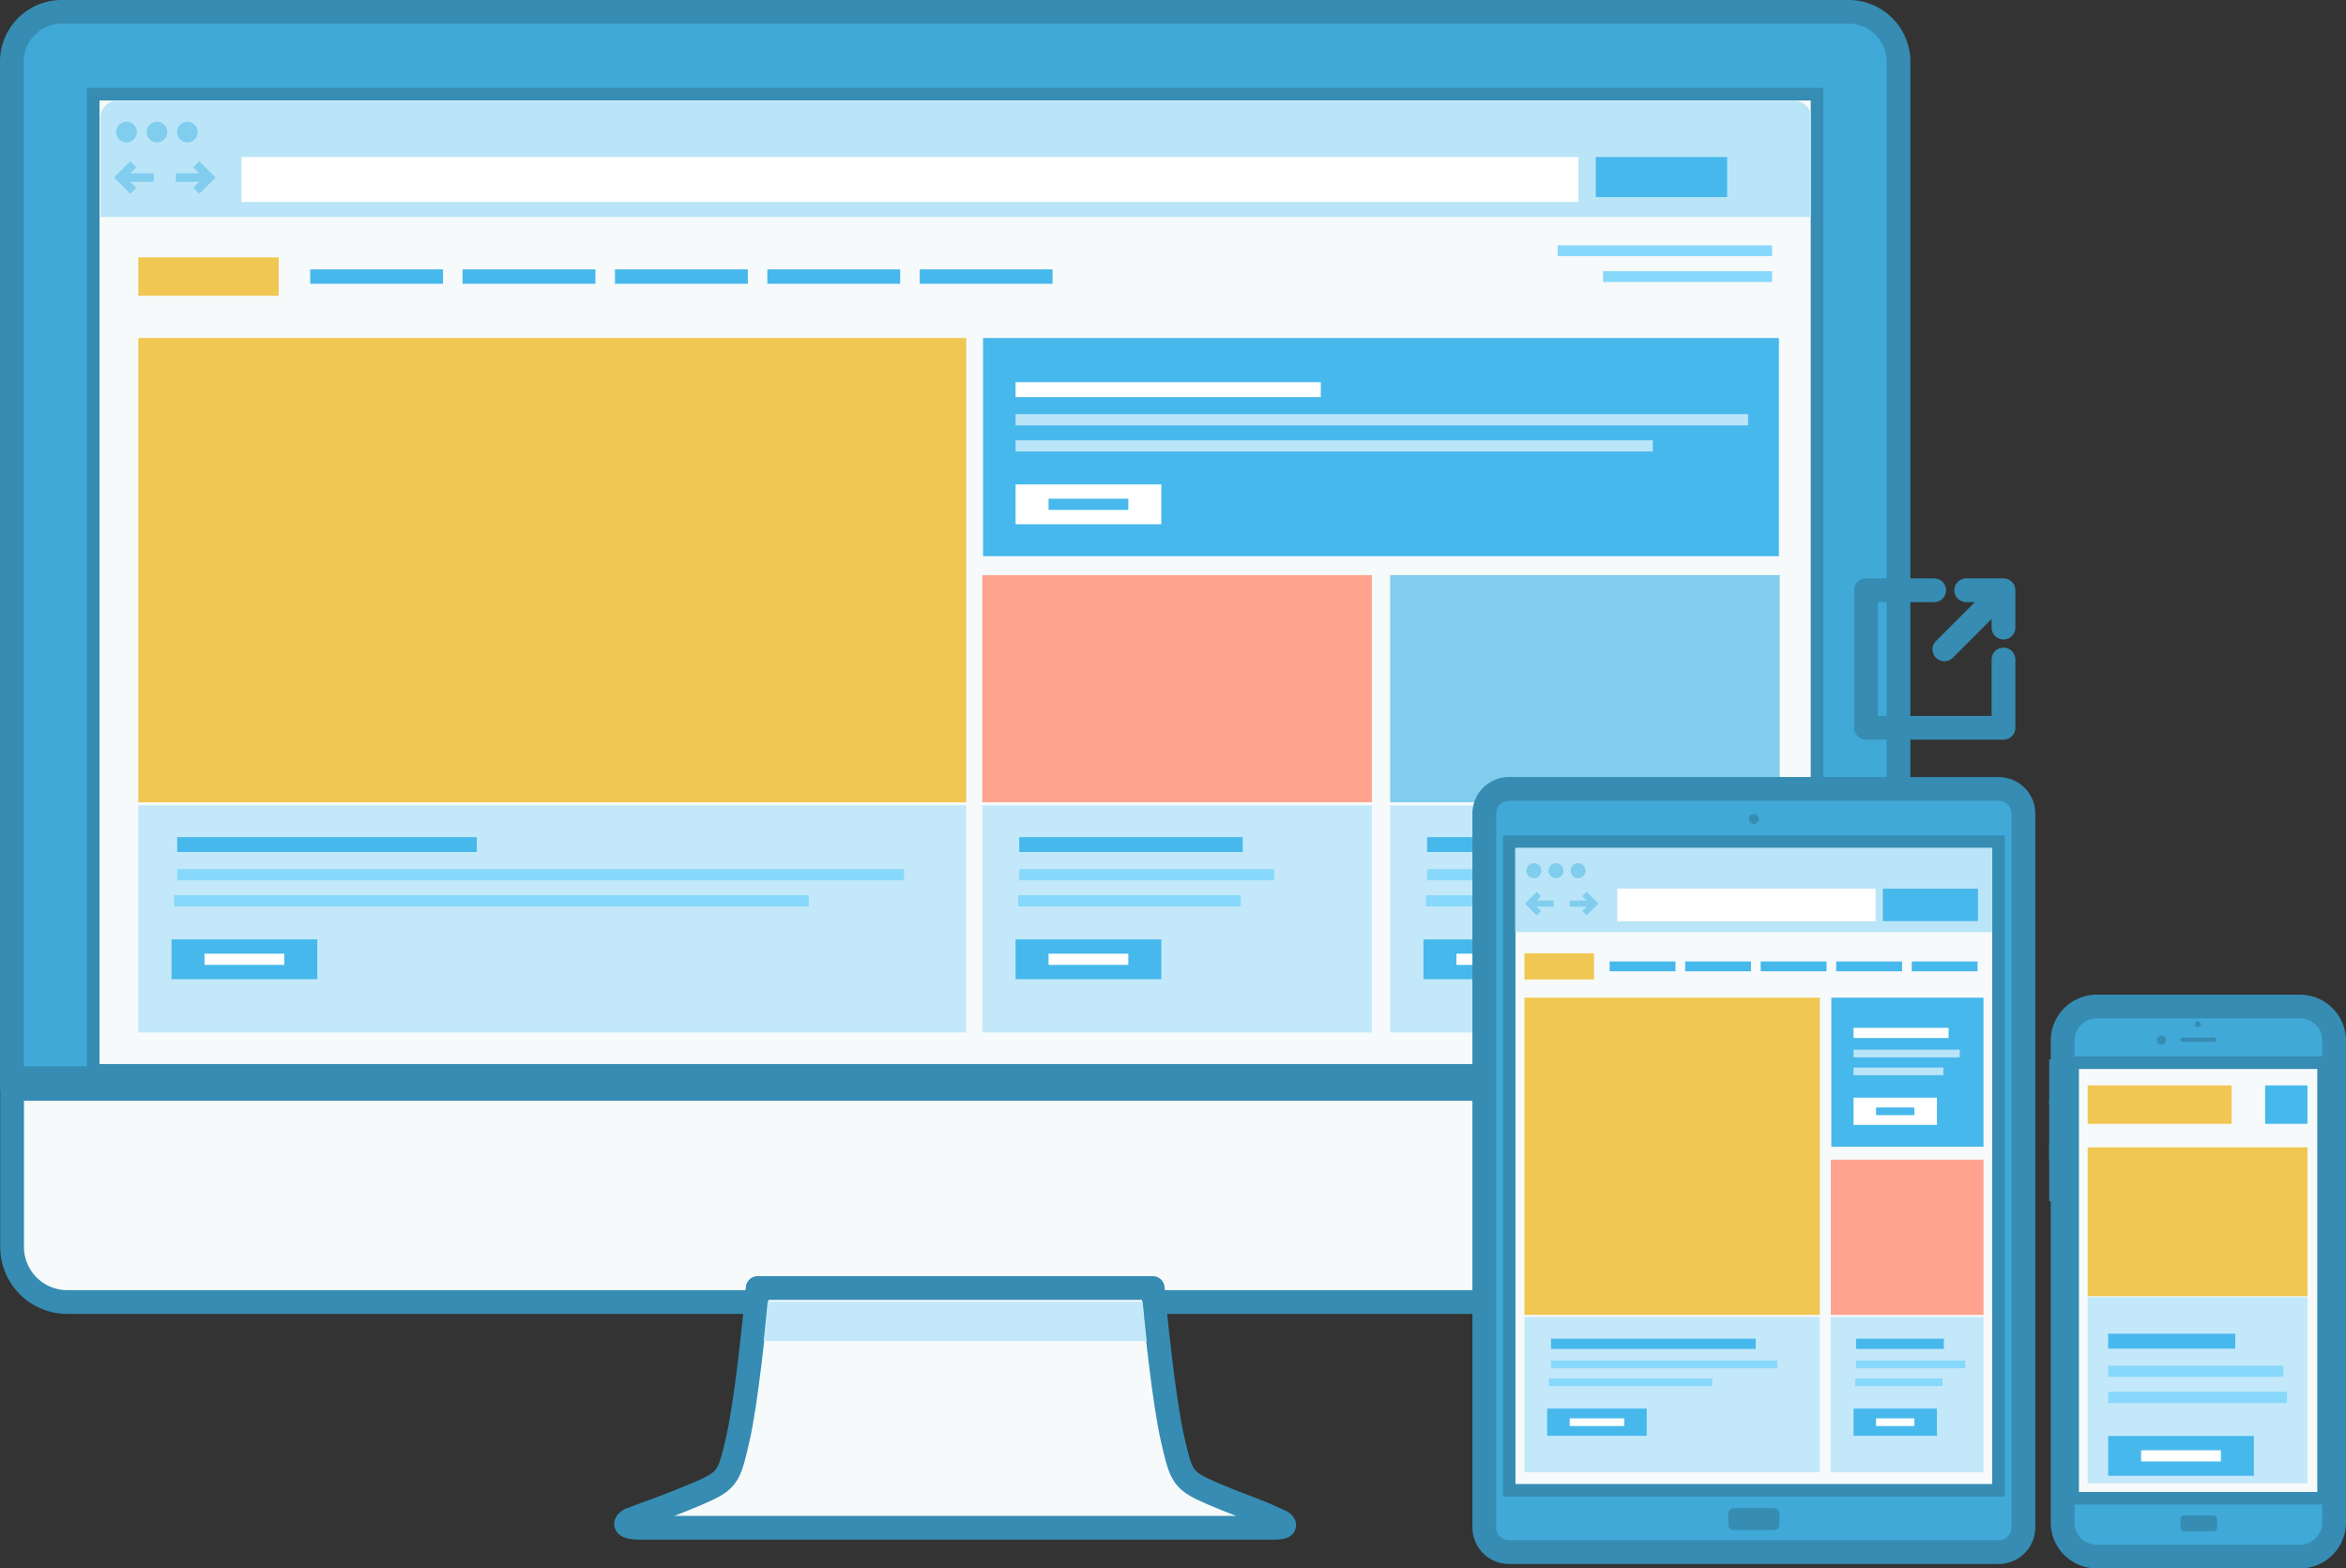 <svg xmlns="http://www.w3.org/2000/svg" width="197.431" height="132" viewBox="0 0 197.431 132"><rect x="0" y="0" width="197.431" height="132" fill="#333333" stroke="none"/><defs><style>.a{fill:#41a9d8;}.a,.b,.c,.n{stroke:#368cb2;stroke-width:2px;}.a,.b{stroke-miterlimit:10;}.b,.c,.e{fill:#f6fafb;}.b,.c,.n{stroke-linecap:round;}.c,.n{stroke-linejoin:round;}.d{fill:#c3e8fa;}.f{fill:#368cb2;}.g{fill:#f0c752;}.h{fill:#47b8eb;}.i{fill:#bae5f8;}.j{fill:#81cdee;}.k{fill:#fff;}.l{fill:#88d8fb;}.m{fill:#ffa38f;}.n{fill:none;}</style></defs><g transform="translate(-64.386 -111.337)"><g transform="translate(65.386 112.337)"><path class="a" d="M224.156,202.07v-85.7a4.208,4.208,0,0,0-4.35-4.032H69.735a4.2,4.2,0,0,0-4.349,4.032v85.7Z" transform="translate(-65.386 -112.337)"/><path class="b" d="M65.416,294.252v13.309a4.642,4.642,0,0,0,4.645,4.638H219.51a4.641,4.641,0,0,0,4.64-4.638V294.252Z" transform="translate(-65.4 -203.62)"/><path class="c" d="M218.031,347.857s-1.155-.567-2.485-1.067c-1.415-.533-3.118-1.2-4.121-1.68-1.753-.845-1.905-1.4-2.561-4.271-.716-3.143-1.393-9.772-1.661-12.664H173.958c-.275,2.891-.948,9.521-1.664,12.664-.655,2.872-.8,3.426-2.562,4.271-1,.478-2.669,1.133-4.076,1.666h0c-1.346.5-2.447.9-2.447.9s-1.073.593.645.678H217.3C218.914,348.382,218.031,347.857,218.031,347.857Z" transform="translate(-111.193 -220.777)"/><path class="d" d="M216.955,333.659c-.14-1.306-.257-2.478-.334-3.317H185.057c-.077.838-.191,2.01-.332,3.317Z" transform="translate(-121.457 -221.795)"/><g transform="translate(6.315 6.396)"><rect class="e" width="145.071" height="82.154" transform="translate(0.53 0.53)"/><path class="f" d="M222.369,125.462v81.093H78.358V125.462H222.369m1.06-1.06H77.3v83.214H223.43V124.4Z" transform="translate(-77.298 -124.402)"/></g><g transform="translate(7.465 7.485)"><g transform="translate(3.173 19.961)"><rect class="g" width="69.676" height="39.075"/></g><g transform="translate(3.17 59.297)"><rect class="d" width="69.677" height="19.116"/></g><g transform="translate(74.266 19.961)"><rect class="h" width="66.976" height="18.364"/></g><path class="i" d="M221.968,126.455H80.9a1.4,1.4,0,0,0-1.438,1.347v8.432H223.406V127.8A1.4,1.4,0,0,0,221.968,126.455Z" transform="translate(-79.466 -126.455)"/><g transform="translate(1.312 1.759)"><path class="j" d="M83.684,130.646a.872.872,0,1,1-.873-.873A.876.876,0,0,1,83.684,130.646Z" transform="translate(-81.94 -129.773)"/><path class="j" d="M88.514,130.646a.872.872,0,1,1-.872-.873A.874.874,0,0,1,88.514,130.646Z" transform="translate(-84.209 -129.773)"/><path class="j" d="M93.342,130.646a.872.872,0,1,1-.873-.873A.874.874,0,0,1,93.342,130.646Z" transform="translate(-86.478 -129.773)"/></g><rect class="k" width="112.505" height="3.784" transform="translate(11.858 4.726)"/><g transform="translate(1.13 5.084)"><path class="j" d="M82.968,138.788,81.6,137.416l1.371-1.372.508.51-.86.862.86.863Z" transform="translate(-81.597 -136.044)"/><g transform="translate(0.812 1.011)"><rect class="j" width="2.535" height="0.721"/></g></g><g transform="translate(6.334 5.084)"><g transform="translate(1.466)"><path class="j" d="M94.689,138.788l-.509-.509.861-.863-.861-.862.509-.51,1.371,1.372Z" transform="translate(-94.18 -136.044)"/></g><g transform="translate(0 1.011)"><rect class="j" width="2.532" height="0.721"/></g></g><rect class="h" width="11.053" height="3.377" transform="translate(125.832 4.726)"/><g transform="translate(3.173 12.163)"><g transform="translate(14.468 2.023)"><rect class="h" width="11.178" height="1.212"/></g><g transform="translate(27.292 2.023)"><rect class="h" width="11.179" height="1.212"/></g><g transform="translate(40.116 2.023)"><rect class="h" width="11.179" height="1.212"/></g><g transform="translate(52.94 2.023)"><rect class="h" width="11.178" height="1.212"/></g><g transform="translate(65.764 2.023)"><rect class="h" width="11.178" height="1.212"/></g><g transform="translate(119.446)"><rect class="l" width="18.05" height="0.907"/></g><g transform="translate(123.27 2.175)"><rect class="l" width="14.226" height="0.909"/></g><g transform="translate(0 1.013)"><rect class="g" width="11.815" height="3.232"/></g></g><g transform="translate(5.973 61.969)"><g transform="translate(0.474)"><rect class="h" width="25.211" height="1.255"/></g><g transform="translate(0.474 2.691)"><rect class="l" width="61.169" height="0.943"/></g><g transform="translate(0.214 4.892)"><rect class="l" width="53.412" height="0.942"/></g><g transform="translate(0 8.604)"><rect class="h" width="12.262" height="3.351"/></g><g transform="translate(2.774 9.807)"><rect class="k" width="6.715" height="0.943"/></g></g><g transform="translate(77.004 23.68)"><rect class="k" width="25.685" height="1.256"/><g transform="translate(0 2.691)"><rect class="i" width="61.643" height="0.942"/></g><g transform="translate(0 4.89)"><rect class="i" width="53.626" height="0.944"/></g><g transform="translate(0 8.603)"><rect class="k" width="12.262" height="3.353"/></g><g transform="translate(2.774 9.807)"><rect class="h" width="6.713" height="0.944"/></g></g><g transform="translate(74.202 59.297)"><rect class="d" width="32.785" height="19.116"/></g><g transform="translate(77.004 61.969)"><g transform="translate(0.306)"><rect class="h" width="18.806" height="1.255"/></g><g transform="translate(0.306 2.691)"><rect class="l" width="21.453" height="0.943"/></g><g transform="translate(0.216 4.892)"><rect class="l" width="18.731" height="0.942"/></g><g transform="translate(0 8.604)"><rect class="h" width="12.264" height="3.351"/></g><g transform="translate(2.774 9.807)"><rect class="k" width="6.713" height="0.943"/></g></g><g transform="translate(74.202 39.917)"><rect class="m" width="32.785" height="19.116"/></g><g transform="translate(108.525 39.917)"><g transform="translate(0 19.38)"><rect class="d" width="32.783" height="19.116"/></g><g transform="translate(2.803 22.053)"><g transform="translate(0.306)"><rect class="h" width="18.804" height="1.255"/></g><g transform="translate(0.306 2.691)"><rect class="l" width="21.453" height="0.943"/></g><g transform="translate(0.215 4.892)"><rect class="l" width="18.731" height="0.942"/></g><g transform="translate(0 8.604)"><rect class="h" width="12.261" height="3.351"/></g><g transform="translate(2.774 9.807)"><rect class="k" width="6.713" height="0.943"/></g></g><rect class="j" width="32.783" height="19.116"/></g></g><g transform="translate(172.454 83.712)"><path class="a" d="M411.147,295.534h-.537v-1.765h.537Z" transform="translate(-410.61 -288.323)"/><path class="a" d="M411.147,303.192h-.537v-2.981h.537Z" transform="translate(-410.61 -291.35)"/><path class="a" d="M411.147,309.966h-.537v-2.838h.537Z" transform="translate(-410.61 -294.6)"/><g transform="translate(0.128)"><path class="a" d="M433.7,326.918a2.873,2.873,0,0,1-2.864,2.867H413.718a2.872,2.872,0,0,1-2.866-2.867V286.36a2.871,2.871,0,0,1,2.866-2.863h17.118a2.872,2.872,0,0,1,2.864,2.863Z" transform="translate(-410.852 -283.497)"/></g><g transform="translate(8.061 1.241)"><path class="f" d="M426.586,288.49a.386.386,0,1,1-.388-.385A.387.387,0,0,1,426.586,288.49Z" transform="translate(-425.815 -286.903)"/><path class="f" d="M432.356,286.087a.249.249,0,1,1-.25-.249A.249.249,0,0,1,432.356,286.087Z" transform="translate(-428.655 -285.838)"/><path class="f" d="M432.536,288.6a.185.185,0,0,1-.181.182h-2.647a.183.183,0,0,1-.185-.182h0a.184.184,0,0,1,.185-.184h2.647a.187.187,0,0,1,.181.184Z" transform="translate(-427.557 -287.05)"/></g><path class="f" d="M432.643,365.286a.328.328,0,0,1-.33.329H429.89a.329.329,0,0,1-.332-.329v-.661a.331.331,0,0,1,.332-.333h2.424a.331.331,0,0,1,.33.333Z" transform="translate(-419.513 -321.458)"/><g transform="translate(0.443 4.194)"><rect class="e" width="21.117" height="36.656" transform="translate(0.53 0.53)"/><path class="f" d="M432.563,292.468v35.6H412.506v-35.6h20.057m1.06-1.06H411.446v37.716h22.177V291.408Z" transform="translate(-411.446 -291.408)"/></g><g transform="translate(2.24 11.847)"><rect class="g" width="18.495" height="12.527"/></g><g transform="translate(2.24 24.446)"><rect class="d" width="18.495" height="15.675"/></g><g transform="translate(2.24 6.637)"><rect class="g" width="12.11" height="3.232"/></g><g transform="translate(17.172 6.637)"><rect class="h" width="3.563" height="3.232"/></g><g transform="translate(3.96 27.534)"><rect class="h" width="10.698" height="1.255"/><g transform="translate(0 2.69)"><rect class="l" width="14.747" height="0.944"/></g><g transform="translate(0 4.889)"><rect class="l" width="15.054" height="0.944"/></g><g transform="translate(0 8.603)"><rect class="h" width="12.263" height="3.353"/></g><g transform="translate(2.775 9.808)"><rect class="k" width="6.714" height="0.943"/></g></g></g><g transform="translate(123.913 65.397)"><path class="a" d="M321.127,313.18a2.08,2.08,0,0,1-2.078-2.079V251.03a2.08,2.08,0,0,1,2.078-2.078h41.208a2.081,2.081,0,0,1,2.084,2.078V311.1a2.081,2.081,0,0,1-2.084,2.079Z" transform="translate(-319.049 -248.952)"/><g transform="translate(22.267 2.112)"><path class="f" d="M361.881,253.352a.415.415,0,1,1-.417-.416A.412.412,0,0,1,361.881,253.352Z" transform="translate(-361.05 -252.936)"/></g><path class="f" d="M362.083,364.511a.461.461,0,0,1-.461.461h-3.388a.46.46,0,0,1-.457-.461v-.919a.463.463,0,0,1,.457-.467h3.388a.464.464,0,0,1,.461.467Z" transform="translate(-337.246 -302.595)"/><g transform="translate(1.563 3.909)"><rect class="e" width="41.182" height="54.591" transform="translate(0.53 0.53)"/><path class="f" d="M363.18,257.385v53.53H323.058v-53.53H363.18m1.06-1.06H322v55.651H364.24V256.325Z" transform="translate(-321.998 -256.325)"/></g><g transform="translate(3.377 13.829)"><g transform="translate(0.002 3.737)"><rect class="g" width="24.858" height="26.698"/></g><g transform="translate(0 30.614)"><rect class="d" width="24.86" height="13.062"/></g><g transform="translate(25.828 3.737)"><rect class="h" width="12.805" height="12.548"/></g><g transform="translate(0.002)"><g transform="translate(7.171 0.69)"><rect class="h" width="5.539" height="0.829"/></g><g transform="translate(13.526 0.69)"><rect class="h" width="5.537" height="0.829"/></g><g transform="translate(19.881 0.69)"><rect class="h" width="5.54" height="0.829"/></g><g transform="translate(26.237 0.69)"><rect class="h" width="5.539" height="0.829"/></g><g transform="translate(32.593 0.69)"><rect class="h" width="5.538" height="0.829"/></g><rect class="g" width="5.856" height="2.206"/></g><g transform="translate(1.915 32.44)"><g transform="translate(0.325)"><rect class="h" width="17.226" height="0.859"/></g><g transform="translate(0.325 1.839)"><rect class="l" width="19.044" height="0.646"/></g><g transform="translate(0.145 3.343)"><rect class="l" width="13.746" height="0.644"/></g><g transform="translate(0 5.881)"><rect class="h" width="8.377" height="2.29"/></g><g transform="translate(1.896 6.702)"><rect class="k" width="4.587" height="0.646"/></g></g><g transform="translate(27.697 6.277)"><rect class="k" width="7.999" height="0.857"/><g transform="translate(0 1.838)"><rect class="i" width="8.939" height="0.644"/></g><g transform="translate(0 3.343)"><rect class="i" width="7.558" height="0.644"/></g><g transform="translate(0 5.878)"><rect class="k" width="7.016" height="2.291"/></g><g transform="translate(1.896 6.703)"><rect class="h" width="3.225" height="0.643"/></g></g><g transform="translate(25.783 30.614)"><rect class="d" width="12.851" height="13.062"/></g><g transform="translate(27.697 32.44)"><g transform="translate(0.211)"><rect class="h" width="7.39" height="0.859"/></g><g transform="translate(0.211 1.839)"><rect class="l" width="9.198" height="0.646"/></g><g transform="translate(0.149 3.343)"><rect class="l" width="7.342" height="0.644"/></g><g transform="translate(0 5.881)"><rect class="h" width="7.016" height="2.29"/></g><g transform="translate(1.896 6.702)"><rect class="k" width="3.225" height="0.646"/></g></g><g transform="translate(25.783 17.373)"><rect class="m" width="12.851" height="13.062"/></g></g><g transform="translate(2.599 4.972)"><path class="i" d="M364.1,258.331H323.951v7.083H364.1v-7.083Z" transform="translate(-323.951 -258.329)"/><g transform="translate(0.95 1.276)"><path class="j" d="M327.006,261.369a.632.632,0,1,1-.632-.632A.632.632,0,0,1,327.006,261.369Z" transform="translate(-325.742 -260.737)"/><path class="j" d="M330.505,261.369a.631.631,0,1,1-.631-.632A.63.63,0,0,1,330.505,261.369Z" transform="translate(-327.387 -260.737)"/><path class="j" d="M334,261.369a.632.632,0,1,1-.631-.632A.63.63,0,0,1,334,261.369Z" transform="translate(-329.03 -260.737)"/></g><rect class="k" width="21.736" height="2.742" transform="translate(8.593 3.424)"/><g transform="translate(0.818 3.684)"><path class="j" d="M326.487,267.266l-.994-.994.994-.993.368.368-.625.625.625.625Z" transform="translate(-325.494 -265.279)"/><g transform="translate(0.588 0.732)"><rect class="j" width="1.838" height="0.523"/></g></g><g transform="translate(4.588 3.684)"><g transform="translate(1.061)"><path class="j" d="M334.978,267.266l-.37-.369.626-.625-.626-.625.37-.368.992.993Z" transform="translate(-334.607 -265.279)"/></g><g transform="translate(0 0.732)"><rect class="j" width="1.836" height="0.523"/></g></g><rect class="h" width="8.008" height="2.729" transform="translate(30.94 3.424)"/></g></g></g><g transform="translate(221.418 161.011)"><path class="n" d="M391.208,215.429v5.745H379.633V209.6h5.743" transform="translate(-379.633 -209.599)"/><g transform="translate(6.6 0.001)"><path class="n" d="M398.682,212.742V209.6H395.54" transform="translate(-393.706 -209.6)"/><line class="n" x1="4.547" y2="4.547" transform="translate(0 0.429)"/></g></g></g></svg>